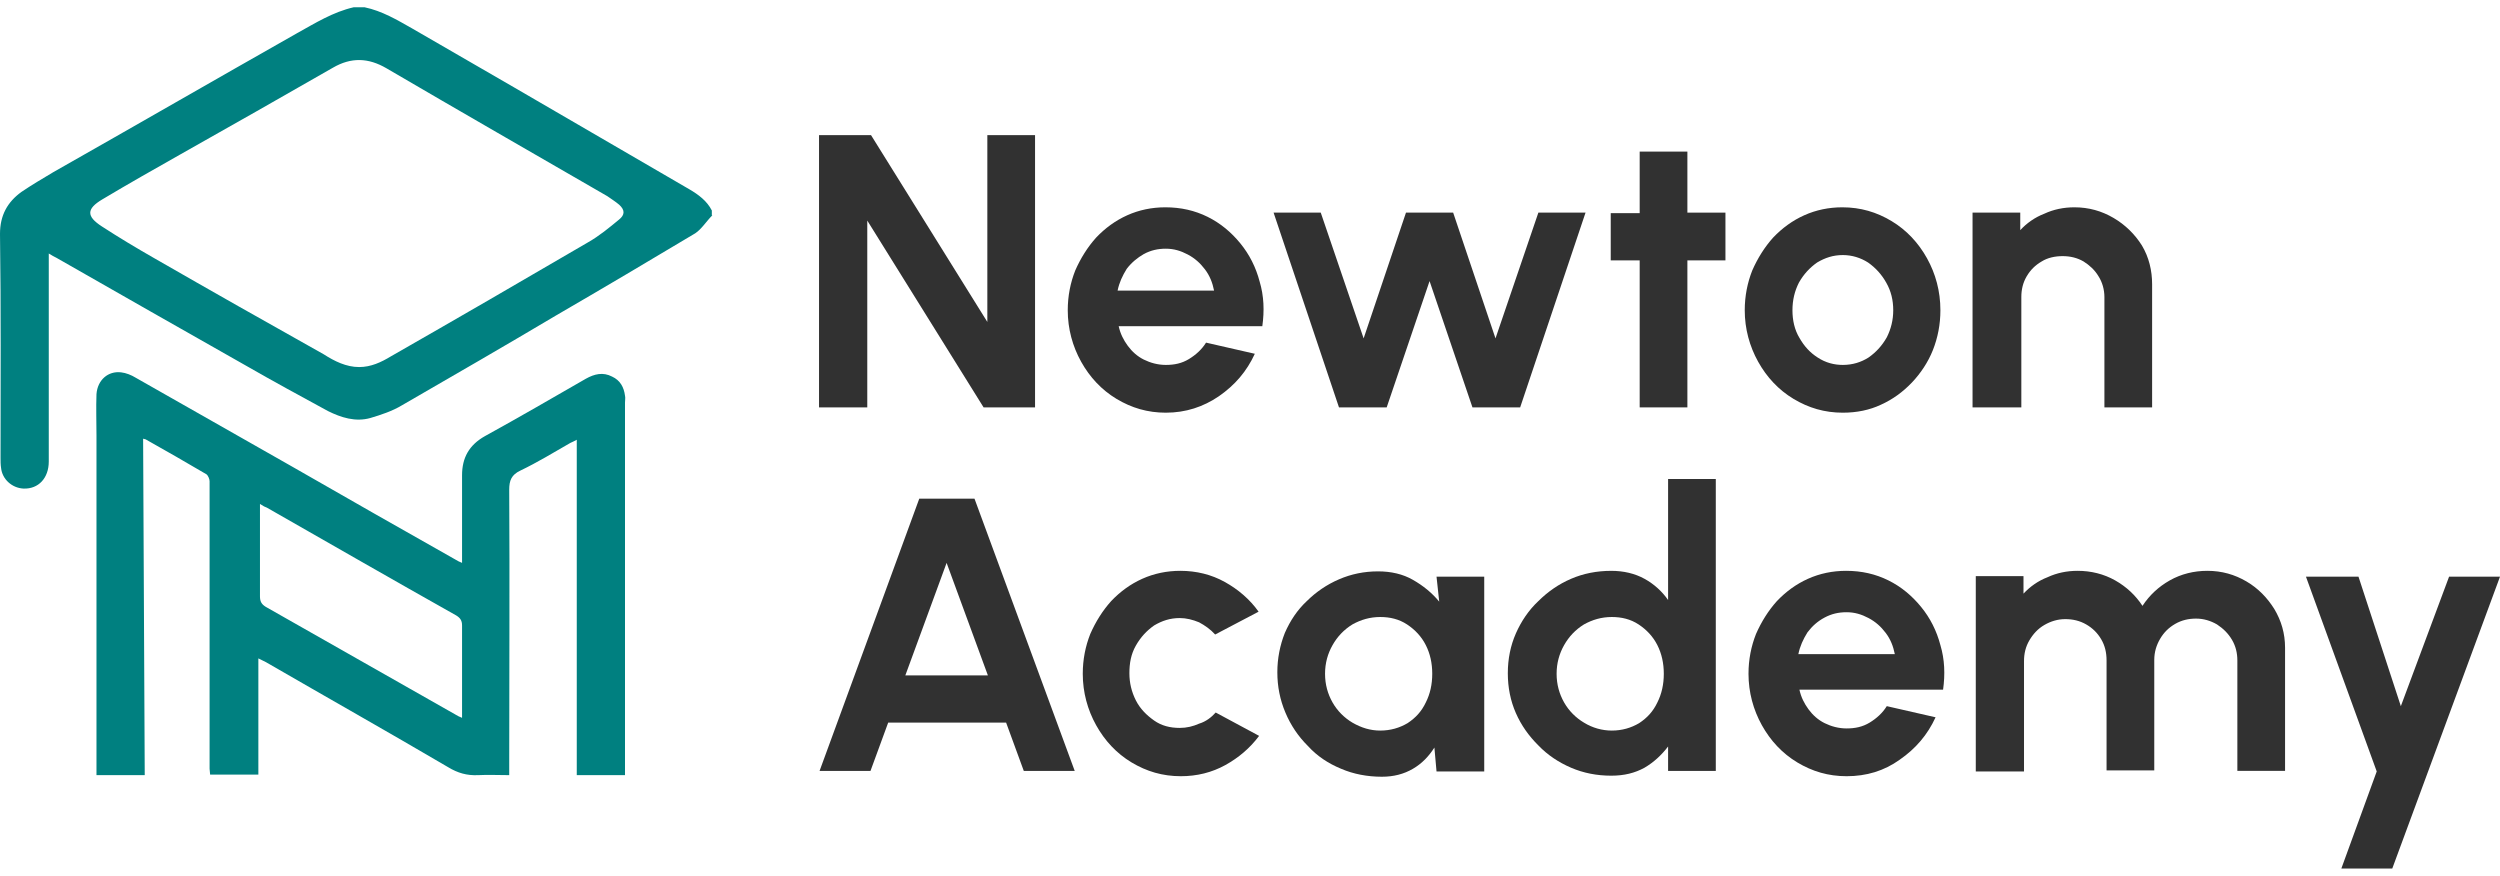 <svg width="157" height="55" viewBox="0 0 157 55" fill="none" xmlns="http://www.w3.org/2000/svg">
<path d="M44.737 13.519C44.367 13.886 44.064 14.386 43.66 14.652C40.765 16.385 37.836 18.118 34.908 19.818C31.71 21.718 28.478 23.584 25.247 25.45C24.641 25.817 23.934 26.05 23.261 26.25C22.318 26.517 21.409 26.217 20.601 25.817C18.884 24.884 17.168 23.951 15.485 22.984C11.479 20.718 7.507 18.452 3.535 16.185C3.4 16.119 3.265 16.052 3.063 15.919C3.063 16.152 3.063 16.319 3.063 16.452C3.063 20.618 3.063 24.817 3.063 28.983C3.063 30.016 2.424 30.716 1.481 30.683C0.741 30.649 0.135 30.083 0.067 29.383C0.034 29.183 0.034 28.95 0.034 28.75C0.034 24.05 0.067 19.385 0 14.686C0 13.519 0.471 12.686 1.346 12.053C1.986 11.62 2.659 11.22 3.333 10.82C8.449 7.92 13.532 4.988 18.649 2.088C19.793 1.455 20.904 0.755 22.217 0.455H22.89C24.001 0.688 24.944 1.255 25.886 1.788C28.007 3.021 30.161 4.254 32.282 5.487C35.951 7.62 39.62 9.753 43.289 11.886C43.862 12.22 44.4 12.619 44.703 13.219V13.519H44.737ZM22.554 23.051C23.294 23.051 23.934 22.751 24.54 22.384C28.68 20.018 32.821 17.618 36.927 15.219C37.634 14.819 38.274 14.286 38.88 13.786C39.25 13.486 39.25 13.186 38.88 12.853C38.644 12.653 38.375 12.486 38.139 12.319C33.527 9.653 28.882 6.987 24.27 4.288C23.126 3.621 22.049 3.588 20.904 4.254C17.706 6.087 14.542 7.887 11.344 9.687C9.695 10.62 8.045 11.553 6.429 12.519C5.42 13.119 5.42 13.586 6.396 14.219C7.473 14.919 8.584 15.585 9.695 16.219C13.229 18.252 16.764 20.251 20.332 22.251C21.005 22.684 21.746 23.051 22.554 23.051Z" fill="#008080"/>
<path d="M9.089 48.679H6.059V48.146C6.059 41.214 6.059 34.282 6.059 27.35C6.059 26.483 6.026 25.617 6.059 24.75C6.127 23.851 6.8 23.284 7.608 23.384C7.911 23.417 8.247 23.551 8.517 23.717C11.782 25.584 15.047 27.416 18.312 29.283C21.746 31.249 25.18 33.215 28.613 35.148C28.714 35.215 28.849 35.282 29.017 35.348C29.017 34.648 29.017 34.015 29.017 33.382C29.017 32.216 29.017 31.016 29.017 29.849C29.017 28.75 29.454 27.95 30.464 27.383C32.585 26.217 34.706 24.984 36.793 23.784C37.331 23.484 37.87 23.351 38.442 23.651C38.947 23.884 39.183 24.317 39.25 24.85C39.284 24.984 39.25 25.117 39.25 25.284C39.25 32.916 39.25 40.581 39.25 48.212C39.25 48.346 39.25 48.479 39.25 48.679H36.221V27.616C36.052 27.716 35.951 27.75 35.817 27.816C34.773 28.416 33.73 29.049 32.686 29.549C32.114 29.816 31.979 30.183 31.979 30.749C32.013 36.515 31.979 42.314 31.979 48.079V48.679C31.306 48.679 30.666 48.646 30.027 48.679C29.32 48.712 28.748 48.546 28.142 48.179C24.338 45.946 20.5 43.78 16.697 41.581C16.562 41.514 16.427 41.447 16.225 41.347V48.646H13.196C13.196 48.513 13.162 48.413 13.162 48.279C13.162 42.247 13.162 36.248 13.162 30.216C13.162 30.083 13.061 29.849 12.96 29.783C11.715 29.049 10.435 28.316 9.19 27.616C9.156 27.583 9.089 27.583 8.988 27.55L9.089 48.679ZM16.326 31.649V32.182C16.326 33.949 16.326 35.682 16.326 37.448C16.326 37.781 16.427 37.948 16.697 38.114C20.669 40.381 24.641 42.614 28.613 44.88C28.714 44.947 28.849 45.013 29.017 45.08V44.613C29.017 42.847 29.017 41.047 29.017 39.281C29.017 38.981 28.916 38.814 28.647 38.648C24.674 36.415 20.736 34.148 16.764 31.882C16.663 31.849 16.528 31.782 16.326 31.649Z" fill="#008080"/>
<path d="M51.435 25.584V8.487H54.701L62.005 20.218V8.487H65.001V25.584H61.77L54.465 13.852V25.584H51.435Z" fill="#313131"/>
<path d="M73.215 25.917C72.07 25.917 71.061 25.617 70.118 25.05C69.175 24.483 68.435 23.684 67.896 22.717C67.358 21.751 67.055 20.651 67.055 19.485C67.055 18.585 67.223 17.752 67.526 16.985C67.863 16.218 68.3 15.519 68.839 14.919C69.411 14.319 70.051 13.852 70.791 13.519C71.532 13.186 72.34 13.019 73.181 13.019C74.157 13.019 75.033 13.219 75.841 13.619C76.648 14.019 77.322 14.585 77.894 15.285C78.466 15.985 78.87 16.785 79.106 17.685C79.375 18.585 79.409 19.518 79.274 20.484H70.253C70.354 20.951 70.555 21.351 70.825 21.717C71.094 22.084 71.431 22.384 71.835 22.584C72.239 22.784 72.71 22.917 73.215 22.917C73.753 22.917 74.225 22.817 74.662 22.55C75.1 22.284 75.47 21.951 75.74 21.517L78.803 22.217C78.298 23.317 77.557 24.184 76.547 24.883C75.571 25.55 74.46 25.917 73.215 25.917ZM70.185 18.251H76.244C76.144 17.752 75.975 17.318 75.672 16.918C75.369 16.518 75.033 16.218 74.595 15.985C74.157 15.752 73.72 15.618 73.215 15.618C72.71 15.618 72.272 15.719 71.835 15.952C71.431 16.185 71.061 16.485 70.757 16.885C70.488 17.318 70.286 17.752 70.185 18.251Z" fill="#313131"/>
<path d="M87.084 25.584H84.088L79.981 13.352H82.943L85.636 21.251L88.296 13.352H91.258L93.917 21.251L96.61 13.352H99.572L95.466 25.584H92.47L89.777 17.652L87.084 25.584Z" fill="#313131"/>
<path d="M108.358 16.352H105.968V25.584H102.972V16.352H101.154V13.386H102.972V9.52H105.968V13.353H108.358V16.352Z" fill="#313131"/>
<path d="M115.73 25.917C114.586 25.917 113.576 25.617 112.634 25.05C111.691 24.483 110.95 23.684 110.412 22.717C109.873 21.751 109.57 20.651 109.57 19.485C109.57 18.585 109.739 17.752 110.042 16.985C110.378 16.218 110.816 15.519 111.354 14.919C111.927 14.319 112.566 13.852 113.307 13.519C114.047 13.186 114.855 13.019 115.697 13.019C116.841 13.019 117.851 13.319 118.794 13.886C119.736 14.452 120.477 15.252 121.015 16.218C121.554 17.185 121.857 18.285 121.857 19.485C121.857 20.384 121.689 21.218 121.386 21.984C121.083 22.75 120.611 23.45 120.073 24.017C119.501 24.617 118.861 25.083 118.12 25.417C117.414 25.75 116.606 25.917 115.73 25.917ZM115.73 22.917C116.336 22.917 116.875 22.75 117.346 22.451C117.818 22.117 118.188 21.717 118.491 21.184C118.76 20.651 118.895 20.084 118.895 19.485C118.895 18.851 118.76 18.285 118.457 17.752C118.154 17.218 117.784 16.818 117.313 16.485C116.841 16.185 116.303 16.018 115.73 16.018C115.125 16.018 114.62 16.185 114.115 16.485C113.643 16.818 113.273 17.218 112.97 17.752C112.701 18.285 112.566 18.851 112.566 19.485C112.566 20.118 112.701 20.718 113.004 21.218C113.307 21.751 113.677 22.151 114.148 22.451C114.653 22.784 115.192 22.917 115.73 22.917Z" fill="#313131"/>
<path d="M135.153 17.851V25.583H132.157V18.651C132.157 18.185 132.023 17.718 131.787 17.352C131.551 16.952 131.215 16.652 130.845 16.418C130.441 16.185 130.003 16.085 129.532 16.085C129.06 16.085 128.589 16.185 128.219 16.418C127.815 16.652 127.512 16.952 127.276 17.352C127.041 17.752 126.94 18.185 126.94 18.651V25.583H123.876V13.352H126.872V14.452C127.276 14.019 127.781 13.652 128.387 13.419C128.959 13.152 129.599 13.019 130.272 13.019C131.181 13.019 131.989 13.252 132.73 13.686C133.47 14.119 134.076 14.719 134.514 15.419C134.951 16.152 135.153 16.985 135.153 17.851Z" fill="#313131"/>
<path d="M57.73 31.316H61.198L67.492 48.413H64.294L63.184 45.38H55.778L54.667 48.413H51.469L57.73 31.316ZM56.855 42.414H62.039L59.447 35.349L56.855 42.414Z" fill="#313131"/>
<path d="M76.346 44.746L79.072 46.213C78.5 46.979 77.793 47.579 76.952 48.046C76.11 48.512 75.168 48.746 74.158 48.746C73.013 48.746 72.003 48.446 71.061 47.879C70.118 47.313 69.378 46.513 68.839 45.546C68.3 44.58 67.998 43.48 67.998 42.314C67.998 41.414 68.166 40.581 68.469 39.814C68.805 39.047 69.243 38.348 69.782 37.748C70.354 37.148 70.993 36.681 71.734 36.348C72.475 36.015 73.282 35.848 74.124 35.848C75.134 35.848 76.076 36.081 76.918 36.548C77.76 37.015 78.5 37.648 79.039 38.414L76.312 39.847C76.009 39.514 75.672 39.281 75.302 39.081C74.898 38.914 74.494 38.814 74.09 38.814C73.484 38.814 72.98 38.981 72.475 39.281C72.003 39.614 71.633 40.014 71.33 40.547C71.027 41.081 70.926 41.647 70.926 42.28C70.926 42.88 71.061 43.447 71.33 43.98C71.599 44.513 72.003 44.913 72.475 45.246C72.946 45.58 73.484 45.713 74.09 45.713C74.528 45.713 74.932 45.613 75.302 45.446C75.74 45.313 76.076 45.046 76.346 44.746Z" fill="#313131"/>
<path d="M90.214 36.215H93.21V48.446H90.214L90.08 46.946C89.743 47.48 89.306 47.946 88.733 48.279C88.161 48.613 87.522 48.779 86.781 48.779C85.872 48.779 84.997 48.613 84.223 48.279C83.415 47.946 82.708 47.48 82.135 46.846C81.53 46.246 81.058 45.547 80.722 44.747C80.385 43.947 80.217 43.114 80.217 42.214C80.217 41.347 80.385 40.514 80.688 39.748C81.025 38.981 81.462 38.315 82.068 37.748C82.641 37.182 83.314 36.715 84.088 36.382C84.862 36.048 85.67 35.882 86.545 35.882C87.353 35.882 88.094 36.048 88.733 36.415C89.373 36.782 89.912 37.215 90.383 37.782L90.214 36.215ZM86.68 45.88C87.32 45.88 87.892 45.713 88.397 45.413C88.902 45.08 89.272 44.68 89.541 44.114C89.811 43.58 89.945 42.98 89.945 42.314C89.945 41.647 89.811 41.047 89.541 40.514C89.272 39.981 88.868 39.548 88.363 39.215C87.858 38.881 87.286 38.748 86.68 38.748C86.04 38.748 85.468 38.915 84.93 39.215C84.391 39.548 83.987 39.981 83.684 40.514C83.381 41.047 83.213 41.647 83.213 42.314C83.213 42.98 83.381 43.58 83.684 44.114C83.987 44.647 84.425 45.08 84.93 45.38C85.502 45.713 86.074 45.88 86.68 45.88Z" fill="#313131"/>
<path d="M104.756 30.083H107.752V48.413H104.756V46.88C104.352 47.413 103.847 47.88 103.275 48.213C102.669 48.546 101.996 48.713 101.188 48.713C100.279 48.713 99.438 48.546 98.663 48.213C97.889 47.88 97.182 47.413 96.61 46.813C96.004 46.213 95.533 45.547 95.196 44.78C94.86 44.014 94.691 43.181 94.691 42.281C94.691 41.381 94.86 40.548 95.196 39.781C95.533 39.015 96.004 38.315 96.61 37.748C97.216 37.148 97.889 36.682 98.663 36.349C99.438 36.015 100.279 35.849 101.188 35.849C101.962 35.849 102.669 36.015 103.275 36.349C103.881 36.682 104.386 37.148 104.756 37.681V30.083ZM101.222 45.88C101.861 45.88 102.434 45.713 102.939 45.413C103.444 45.08 103.814 44.68 104.083 44.114C104.352 43.58 104.487 42.98 104.487 42.314C104.487 41.647 104.352 41.048 104.083 40.514C103.814 39.981 103.41 39.548 102.905 39.215C102.4 38.881 101.828 38.748 101.222 38.748C100.582 38.748 100.01 38.915 99.471 39.215C98.933 39.548 98.529 39.981 98.226 40.514C97.923 41.048 97.755 41.647 97.755 42.314C97.755 42.98 97.923 43.58 98.226 44.114C98.529 44.647 98.966 45.08 99.471 45.38C100.01 45.713 100.616 45.88 101.222 45.88Z" fill="#313131"/>
<path d="M115.966 48.746C114.821 48.746 113.811 48.446 112.869 47.879C111.926 47.313 111.186 46.513 110.647 45.546C110.109 44.58 109.806 43.48 109.806 42.314C109.806 41.414 109.974 40.581 110.277 39.814C110.614 39.047 111.051 38.348 111.59 37.748C112.162 37.148 112.802 36.681 113.542 36.348C114.283 36.015 115.091 35.848 115.932 35.848C116.908 35.848 117.784 36.048 118.591 36.448C119.399 36.848 120.073 37.414 120.645 38.114C121.217 38.814 121.621 39.614 121.857 40.514C122.126 41.414 122.16 42.347 122.025 43.313H113.004C113.105 43.78 113.307 44.18 113.576 44.547C113.845 44.913 114.182 45.213 114.586 45.413C114.99 45.613 115.461 45.746 115.966 45.746C116.504 45.746 116.976 45.646 117.413 45.38C117.851 45.113 118.221 44.78 118.49 44.346L121.554 45.046C121.049 46.146 120.308 47.013 119.298 47.712C118.322 48.412 117.211 48.746 115.966 48.746ZM112.936 41.081H118.995C118.894 40.581 118.726 40.147 118.423 39.747C118.12 39.347 117.784 39.047 117.346 38.814C116.908 38.581 116.471 38.448 115.966 38.448C115.461 38.448 115.023 38.548 114.586 38.781C114.148 39.014 113.811 39.314 113.508 39.714C113.239 40.147 113.037 40.581 112.936 41.081Z" fill="#313131"/>
<path d="M124.079 48.412V36.181H127.075V37.281C127.478 36.848 127.983 36.481 128.589 36.248C129.162 35.981 129.801 35.848 130.474 35.848C131.316 35.848 132.124 36.048 132.831 36.448C133.538 36.848 134.11 37.381 134.548 38.048C134.985 37.381 135.557 36.848 136.264 36.448C136.971 36.048 137.779 35.848 138.621 35.848C139.53 35.848 140.337 36.081 141.078 36.515C141.819 36.948 142.391 37.548 142.828 38.248C143.266 38.981 143.502 39.781 143.502 40.681V48.412H140.506V41.48C140.506 41.014 140.405 40.581 140.169 40.181C139.933 39.781 139.63 39.481 139.227 39.214C138.823 38.981 138.385 38.848 137.914 38.848C137.442 38.848 137.005 38.947 136.601 39.181C136.197 39.414 135.894 39.714 135.658 40.114C135.423 40.514 135.288 40.947 135.288 41.447V48.379H132.292V41.48C132.292 40.98 132.191 40.547 131.956 40.147C131.72 39.747 131.417 39.447 131.013 39.214C130.609 38.981 130.171 38.881 129.7 38.881C129.229 38.881 128.791 39.014 128.387 39.248C127.983 39.481 127.68 39.814 127.445 40.214C127.209 40.614 127.108 41.047 127.108 41.514V48.446H124.079V48.412Z" fill="#313131"/>
<path d="M153.802 36.215H157L150.234 54.545H147.036L149.258 48.446L144.814 36.215H148.113L150.773 44.347L153.802 36.215Z" fill="#313131"/>
</svg>
